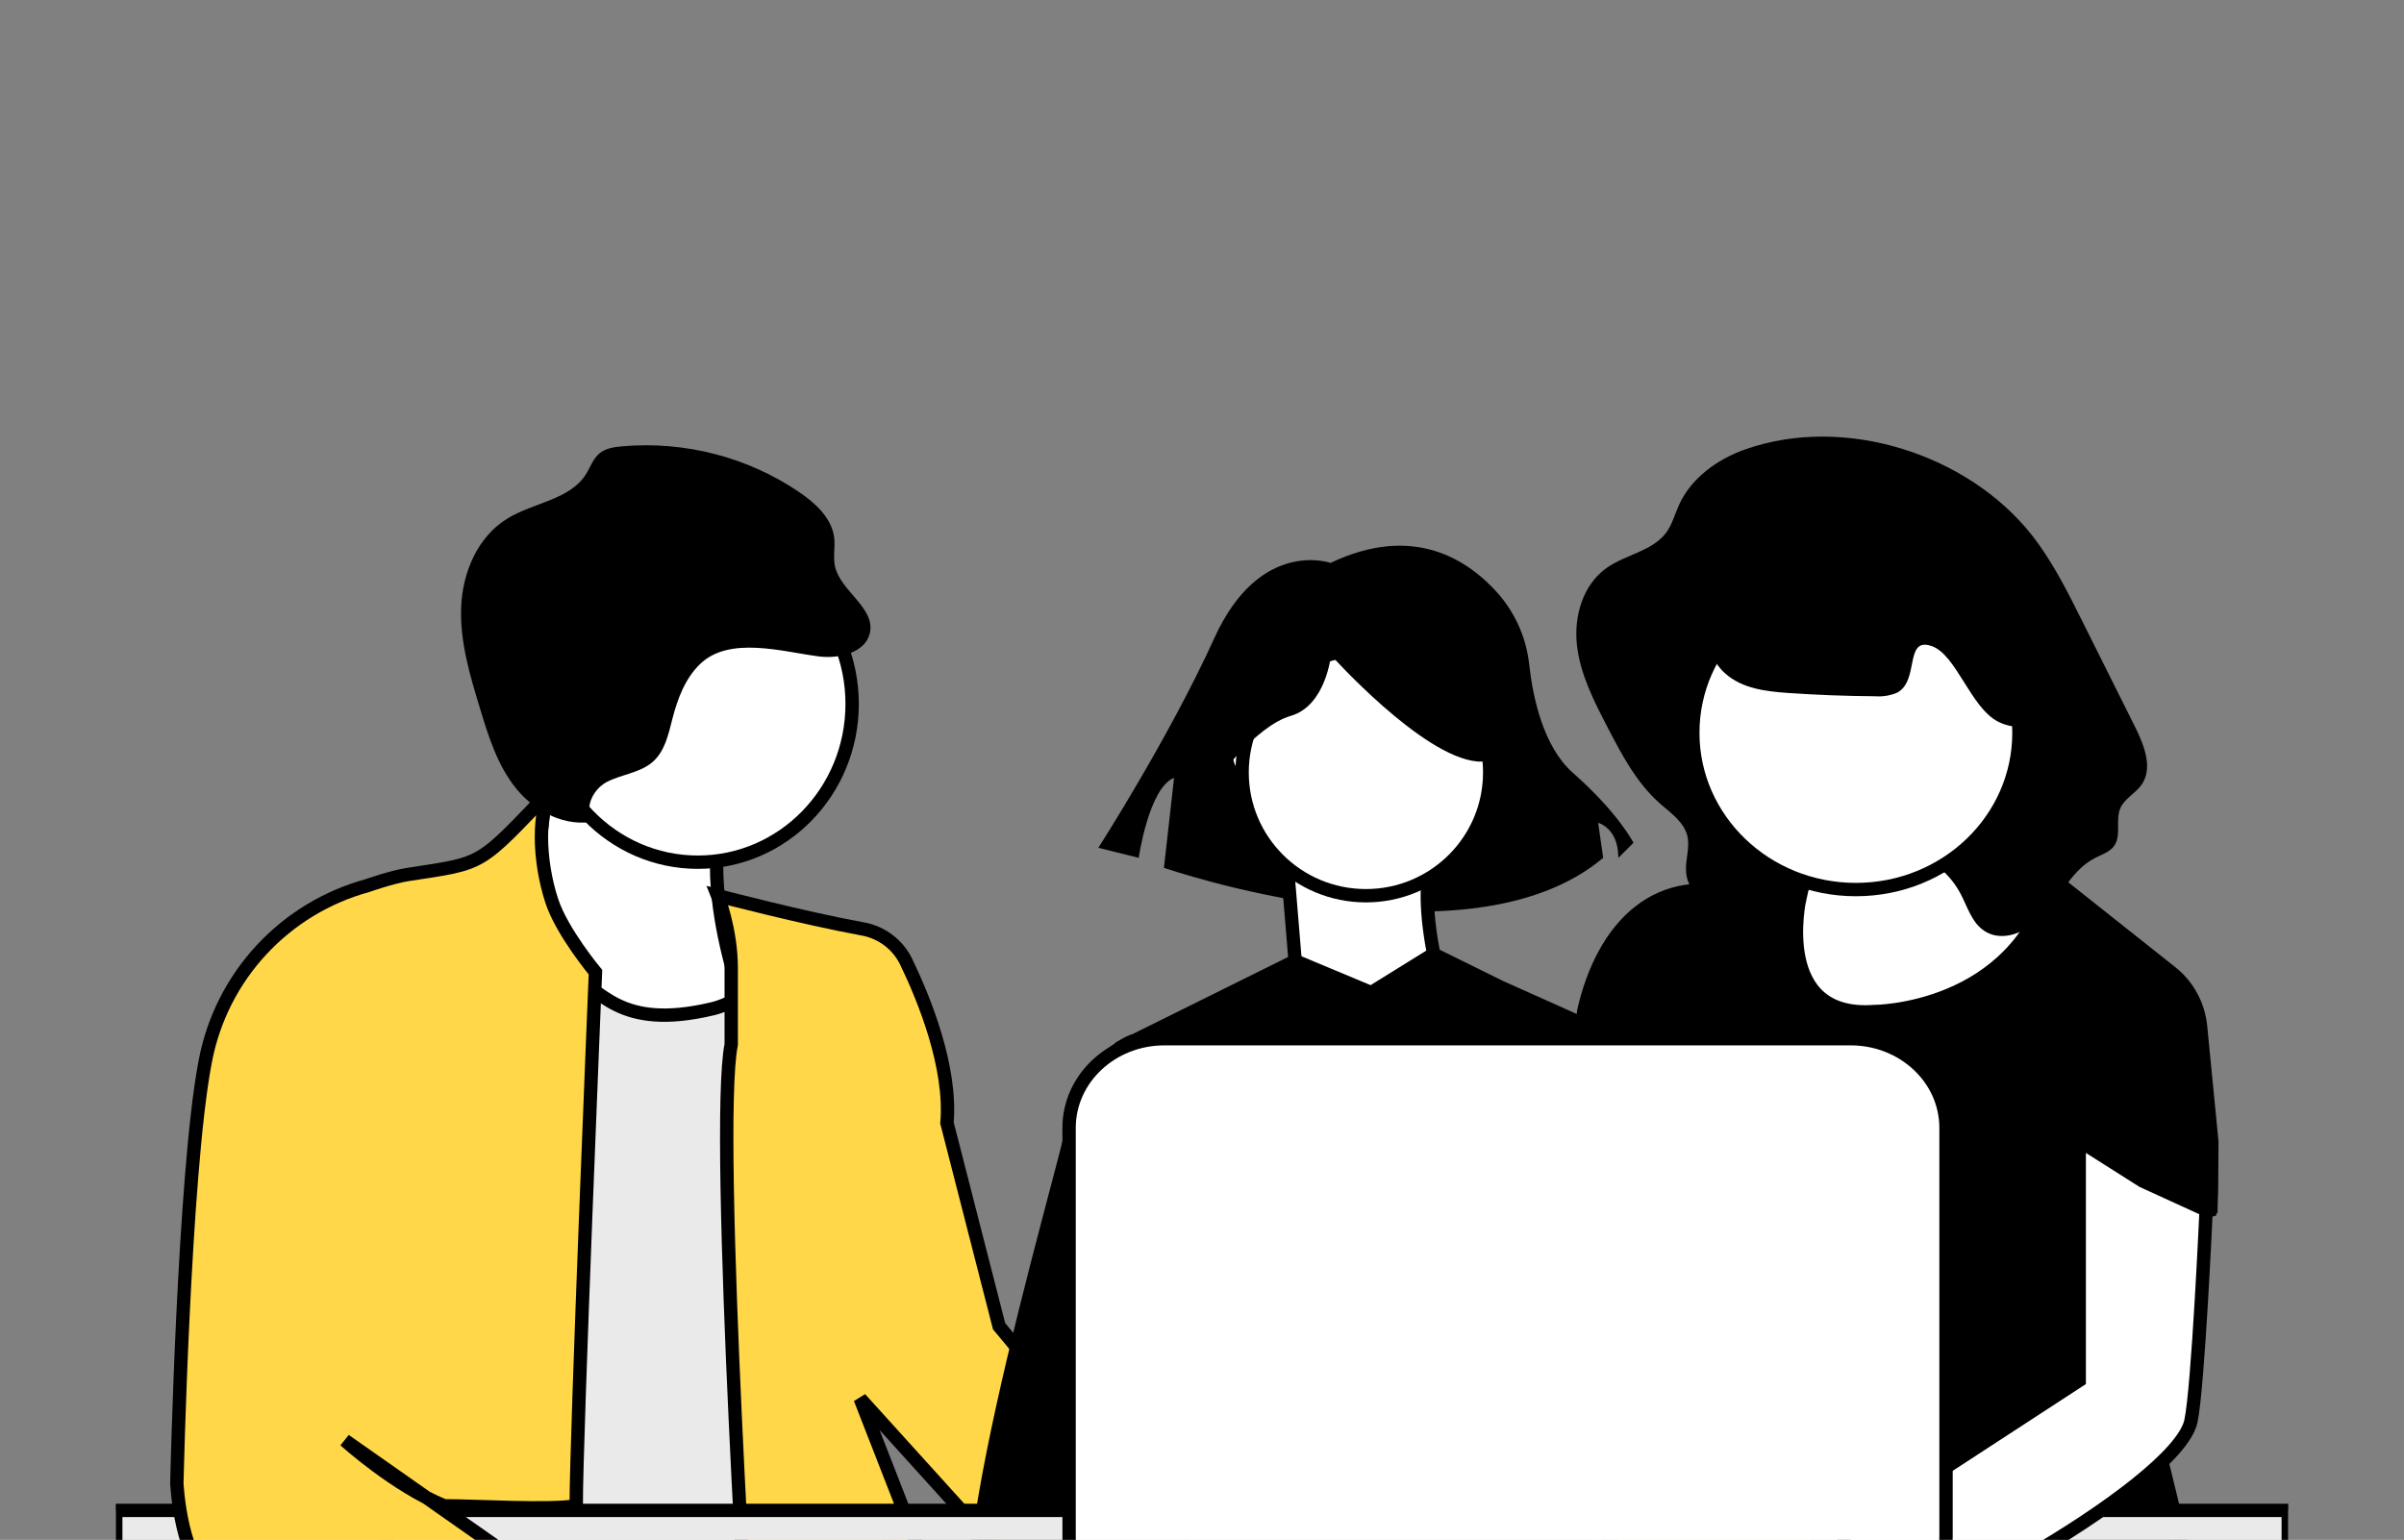 <svg width="540" height="346" viewBox="0 0 540 346" fill="none" xmlns="http://www.w3.org/2000/svg">
<rect x="0" y="0" width="540" height="346" fill="#808080" stroke="none"/>
<g clip-path="url(#clip0)">
<g clip-path="url(#clip1)">
<path d="M124.36 163.157C124.36 163.157 122.038 184.466 119.345 204.281C124.421 216.364 141.088 236.808 141.088 236.808L168.762 230.654C168.762 230.654 153.762 194.09 165.378 177.146C176.994 160.203 124.36 163.157 124.36 163.157Z" fill="white" stroke="black" stroke-width="3" stroke-linecap="round"/>
<path d="M156.751 193.73C175.894 193.73 191.412 177.81 191.412 158.173C191.412 138.536 175.894 122.616 156.751 122.616C137.608 122.616 122.09 138.536 122.09 158.173C122.09 177.81 137.608 193.73 156.751 193.73Z" fill="white" stroke="black" stroke-width="3" stroke-linecap="round"/>
<path d="M183.93 147.494C188.588 148.098 194.523 146.593 195.418 142.133C196.555 136.487 188.757 132.822 187.553 127.219C187.099 125.088 187.642 122.901 187.377 120.763C186.82 116.41 183.196 113.072 179.528 110.579C167.92 102.695 153.801 99.049 139.679 100.288C137.933 100.452 136.092 100.722 134.742 101.801C133.209 103.023 132.615 105.004 131.566 106.645C127.956 112.284 119.828 112.951 114.055 116.466C107.255 120.578 103.895 128.653 103.587 136.408C103.278 144.164 105.567 151.77 107.827 159.213C109.749 165.547 111.766 172.046 115.984 177.23C120.202 182.414 127.208 186.036 133.825 184.474C130.788 182.343 132.996 177.436 136.283 175.717C139.569 173.999 143.619 173.7 146.472 171.314C149.326 168.928 150.14 165.036 151.043 161.492C152.202 157.018 153.874 152.487 157.241 149.22C163.851 142.821 175.787 146.451 183.93 147.494Z" fill="black"/>
<path d="M401.621 184.036C401.621 184.036 404.741 216.959 399.281 224.562C393.821 232.164 421.106 236.418 423.446 236.418C425.785 236.418 450.73 227.133 455.403 224.562C460.075 221.99 463.975 203.458 463.975 203.458C463.975 203.458 440.591 208.526 433.578 179.004L401.621 184.036Z" fill="white" stroke="black" stroke-width="3" stroke-linecap="round"/>
<path d="M392.132 100.936C385.755 103.163 379.874 107.43 377.154 113.444C376.209 115.534 375.64 117.818 374.265 119.68C371.199 123.818 365.214 124.598 360.965 127.555C355.497 131.386 353.472 138.588 354.233 145.089C354.994 151.59 358.068 157.583 361.098 163.425C364.283 169.561 367.578 175.847 372.802 180.486C375.241 182.634 378.233 184.667 379.009 187.789C379.674 190.467 378.499 193.266 378.743 196.008C379.349 202.788 387.713 205.946 394.696 206.697C397.733 207.027 401.206 207.041 403.349 204.929C404.442 203.841 404.997 202.366 405.684 201.006C407.273 197.89 409.721 195.262 412.758 193.413C415.795 191.564 419.301 190.566 422.888 190.53C426.474 190.495 430.001 191.423 433.076 193.211C436.151 194.999 438.655 197.578 440.309 200.662C441.95 203.712 442.903 207.42 445.881 209.253C450.44 212.117 456.543 208.759 459.92 204.621C463.297 200.483 465.721 195.314 470.516 192.829C471.994 192.049 473.782 191.526 474.802 190.195C476.642 187.796 475.075 184.216 476.331 181.488C477.277 179.434 479.59 178.31 480.942 176.477C483.713 172.732 481.681 167.556 479.634 163.411L467.605 139.319C464.272 132.646 460.91 125.923 456.255 120.045C441.957 102.089 414.506 93.132 392.132 100.936Z" fill="black"/>
<path d="M420.982 227.293C420.982 227.293 452.786 227.293 460.947 197.272L487.719 218.507C489.567 219.973 491.105 221.808 492.237 223.902C493.369 225.995 494.073 228.303 494.305 230.684L495.568 243.6L496.831 256.516C496.831 256.516 496.831 267.243 496.423 271.951C496.423 271.951 476.403 277.38 475.587 287.419L492.237 355.505C492.237 355.505 442.471 358.576 432.686 351.884C432.686 351.884 398.935 343.255 389.149 334.08C379.364 324.905 369.579 325.74 377.696 304.879C377.696 304.879 361.382 288.192 368.727 264.834C376.071 241.476 369.135 265.252 369.135 265.252C369.135 265.252 353.294 257.329 354.11 242.311L355.742 227.293C355.742 227.293 355.828 226.795 356.057 225.902C361.032 206.132 374.389 195.149 393.172 202.149C398.663 204.185 404.275 201.849 404.275 201.849C404.275 201.849 398.147 228.963 420.982 227.293Z" fill="black" stroke="black" stroke-width="3" stroke-linecap="round"/>
<path d="M460.599 251.228C460.599 251.228 479.495 266.514 496.674 270.759C496.674 270.759 497.221 254.478 495.083 242.408" stroke="black" stroke-width="3" stroke-linecap="round"/>
<path d="M416.877 199.882C437.109 199.882 453.509 184.109 453.509 164.651C453.509 145.194 437.109 129.42 416.877 129.42C396.646 129.42 380.245 145.194 380.245 164.651C380.245 184.109 396.646 199.882 416.877 199.882Z" fill="white" stroke="black" stroke-width="3" stroke-linecap="round"/>
<path d="M426.016 155.702C424.448 156.326 422.771 156.58 421.101 156.446C414.595 156.401 408.091 156.153 401.59 155.702C396.675 155.352 391.41 154.735 387.611 151.395C382.5 146.931 381.693 138.472 384.333 132.015C386.972 125.558 392.357 120.797 398.044 117.136C401.255 114.995 404.731 113.338 408.372 112.212C418.903 109.176 430.586 112.903 438.962 120.343C447.338 127.782 452.681 138.525 455.51 149.713C456.486 153.582 457.743 158.194 461.359 159.384C458.951 163.625 453.074 164.302 448.862 162.174C442.641 159.042 439.454 147.05 433.872 145.16C427.652 143.025 431.274 153.128 426.016 155.702Z" fill="black"/>
<path d="M128.239 219.534C130.231 217.933 118.279 216.277 128.239 219.534C127.08 220.463 126.58 221.954 125.678 223.127C122.686 227.006 116.655 226.28 111.893 227.67C104.89 229.705 100.573 236.567 98.088 243.266C87.121 272.89 99.344 306.793 89.8 336.879C87.024 345.734 82.394 355.566 86.934 363.71C88.447 366.422 90.911 368.694 91.668 371.697C92.695 375.766 90.717 381.123 94.173 383.604C95.249 384.377 96.616 384.615 97.907 384.96C105.688 386.995 111.588 392.975 117.515 398.298C123.443 403.621 130.578 408.767 138.616 408.421C141.211 408.209 143.773 407.706 146.251 406.923L186.168 395.945C190.173 394.84 194.497 393.511 196.836 390.141C198.224 388.107 198.703 385.544 199.064 383.082C200.441 373.721 201.093 364.271 201.014 354.814C201.014 351.695 200.869 348.501 199.696 345.599C198.307 342.249 195.698 339.571 193.754 336.499C190.013 330.587 189 323.453 188.077 316.557C186.605 305.58 185.134 294.385 187.167 283.495C188.042 278.823 189.548 274.28 190.548 269.636C192.168 262.071 192.427 254.287 191.311 246.636C190.381 240.282 188.375 233.834 183.988 229.054C181.132 225.872 177.225 223.768 172.945 223.107C167.545 222.429 164.859 225.521 160.049 226.667C138.616 231.773 135.083 221.771 128.239 219.534Z" fill="#EAEAEA"/>
<path d="M128.239 219.534C118.279 216.277 130.231 217.933 128.239 219.534ZM128.239 219.534C127.08 220.463 126.58 221.954 125.678 223.127C122.686 227.006 116.655 226.28 111.893 227.67C104.89 229.705 100.573 236.567 98.088 243.266C87.121 272.89 99.344 306.793 89.8 336.879C87.024 345.734 82.394 355.566 86.934 363.71C88.447 366.422 90.911 368.694 91.668 371.697C92.695 375.766 90.717 381.123 94.173 383.604C95.249 384.377 96.616 384.615 97.907 384.96C105.688 386.995 111.588 392.975 117.515 398.298C123.443 403.621 130.578 408.767 138.616 408.421C141.211 408.209 143.773 407.706 146.251 406.923L186.168 395.945C190.173 394.84 194.497 393.511 196.836 390.141C198.224 388.107 198.703 385.543 199.064 383.082C200.441 373.721 201.093 364.271 201.014 354.814C201.014 351.695 200.869 348.501 199.696 345.599C198.307 342.249 195.698 339.571 193.754 336.499C190.013 330.587 189 323.453 188.077 316.557C186.605 305.58 185.134 294.385 187.167 283.495C188.042 278.823 189.548 274.28 190.548 269.636C192.168 262.071 192.427 254.287 191.311 246.636C190.381 240.282 188.375 233.834 183.988 229.054C181.132 225.872 177.225 223.768 172.945 223.107C167.545 222.429 164.859 225.521 160.049 226.667C138.616 231.773 135.083 221.771 128.239 219.534Z" stroke="black" stroke-width="3" stroke-linecap="round"/>
<path d="M161.212 201.251C161.212 201.251 180.392 206.287 193.804 208.727C195.903 209.108 197.88 209.977 199.576 211.262C201.271 212.547 202.636 214.212 203.558 216.12C207.607 224.513 213.779 239.674 212.717 252.328L224.423 298.008L257.988 338.266L227.554 352.204L193.215 314.264L221.3 386.298L169.014 388.608C169.014 388.608 160.348 254.042 164.252 234.688C164.252 234.688 164.252 222.535 164.252 217.582C164.252 208.727 161.212 201.251 161.212 201.251Z" fill="#FFD749" stroke="black" stroke-width="3" stroke-linecap="round"/>
<path d="M298.879 126.483C298.879 126.483 283.001 120.868 272.795 143.33C262.588 165.792 246.711 190.501 246.711 190.501L255.784 192.747C255.784 192.747 258.052 177.023 263.722 174.777L261.454 194.993C261.454 194.993 329.499 218.579 360.119 192.747L358.985 184.885C358.985 184.885 363.521 186.008 363.521 192.747L366.923 189.378C366.923 189.378 363.521 182.639 353.314 173.654C346.615 167.757 344.313 156.537 343.522 149.523C342.929 143.665 340.563 138.122 336.733 133.62C329.95 125.835 317.591 117.561 298.879 126.483Z" fill="black"/>
<path d="M288.576 187.562L292.222 231.653L326.255 230.428C326.255 230.428 316.531 202.259 322.608 191.236L288.576 187.562Z" fill="white" stroke="black" stroke-width="3" stroke-linecap="round"/>
<path d="M262.069 235.849L254.138 234.036C254.138 234.036 243.766 238.266 241.326 251.56C238.886 264.854 207.162 368.79 223.024 374.833C238.886 380.875 262.069 383.292 262.069 380.875C262.069 378.458 271.83 287.817 271.83 287.817L262.069 235.849Z" fill="black" stroke="black" stroke-width="3" stroke-linecap="round"/>
<path d="M330.275 231.063L356.772 229.677C356.772 229.677 368.459 232.818 364.991 245.626C363.56 250.909 374.205 300.328 374.205 300.328C374.205 300.328 417.673 353.012 409.064 352.165C394.409 350.725 379.607 372.976 379.607 372.976L339.628 312.268L330.275 231.063Z" fill="#FFD749" stroke="black" stroke-width="3" stroke-linecap="round"/>
<path d="M279.305 175.049C281.452 175.049 283.193 172.515 283.193 169.389C283.193 166.263 281.452 163.729 279.305 163.729C277.158 163.729 275.418 166.263 275.418 169.389C275.418 172.515 277.158 175.049 279.305 175.049Z" fill="white" stroke="black" stroke-width="3" stroke-linecap="round"/>
<path d="M308.005 223.041L321.969 214.374L337.103 221.835L361.352 232.694L352.865 335.248C352.865 335.248 372.264 399.194 368.626 430.564C364.989 461.933 408.637 618.782 373.476 626.021C338.316 633.26 312.855 640.499 311.642 628.434C310.43 616.369 308.005 431.77 308.005 431.77C308.005 431.77 304.368 627.227 289.819 629.641C275.269 632.054 212.223 641.706 217.073 627.227C221.923 612.749 254.658 359.379 270.42 344.9L272.845 332.835L252.233 235.107L290.939 215.91L308.005 223.041Z" fill="black" stroke="black" stroke-width="3" stroke-linecap="round"/>
<path d="M306.817 201.266C322.176 201.266 334.627 188.861 334.627 173.56C334.627 158.258 322.176 145.854 306.817 145.854C291.458 145.854 279.007 158.258 279.007 173.56C279.007 188.861 291.458 201.266 306.817 201.266Z" fill="white" stroke="black" stroke-width="3" stroke-linecap="round"/>
<path d="M272.961 175.645C272.961 175.645 282.01 163.133 289.928 160.858C297.846 158.583 298.977 147.208 298.977 147.208C298.977 147.208 319.337 169.958 331.779 171.095C344.221 172.233 332.91 143.795 332.91 143.795L310.288 138.108L288.797 140.383L271.83 151.758L272.961 175.645Z" fill="black"/>
<path d="M514 339.375H26V410.489H514V339.375Z" fill="#EAEAEA" stroke="black" stroke-width="3" stroke-linecap="round"/>
<path d="M495.55 271.885C495.55 271.885 493.755 311.839 492.135 319.34C490.516 326.841 473.039 339.655 454.907 350.154C454.907 350.154 441.31 362.233 426.741 357.24C412.172 352.247 411.2 345.16 418.488 341.827L467.046 310.18V256.334L481.337 265.387L495.55 271.885Z" fill="white" stroke="black" stroke-width="3" stroke-linecap="round"/>
<path d="M123.957 177.319C107.273 194.816 108.927 193.835 91.679 196.485C88.005 197.049 82.503 199.003 82.503 199.003C73.393 201.503 65.163 206.497 58.743 213.419C52.322 220.341 47.967 228.918 46.167 238.18L46.022 238.932C41.296 264.089 39.727 333.267 39.727 333.267C39.727 333.267 40.515 351.344 48.385 356.036L98.761 390.659C98.761 390.659 110.532 372.362 129.429 368.436C148.327 364.51 111.357 347.425 111.357 347.425L77.477 323.649C77.477 323.649 88.802 333.916 99.784 338.35C106.991 338.35 123.479 339.384 129.429 338.35C129.429 322.603 133.758 218.447 133.758 218.447C133.758 218.447 126.235 209.413 123.957 202.467C120.893 193.127 120.793 182.025 123.957 177.319Z" fill="#FFD749" stroke="black" stroke-width="3" stroke-linecap="round"/>
<path d="M415.705 233.389H261.567C249.735 233.389 240.144 242.359 240.144 253.424V345.325C240.144 356.39 249.735 365.359 261.567 365.359H415.705C427.537 365.359 437.128 356.39 437.128 345.325V253.424C437.128 242.359 427.537 233.389 415.705 233.389Z" fill="white" stroke="black" stroke-width="3" stroke-linecap="round"/>
</g>
</g>
<defs>
<clipPath id="clip0">
<path d="M0 8C0 3.582 3.582 0 8 0H532C536.418 0 540 3.582 540 8V338C540 342.418 536.418 346 532 346H8C3.582 346 0 342.418 0 338V8Z" fill="white"/>
</clipPath>
<clipPath id="clip1">
<path d="M26 98H514V347C514 349.209 512.209 351 510 351H26V98Z" fill="white"/>
</clipPath>
</defs>
</svg>
